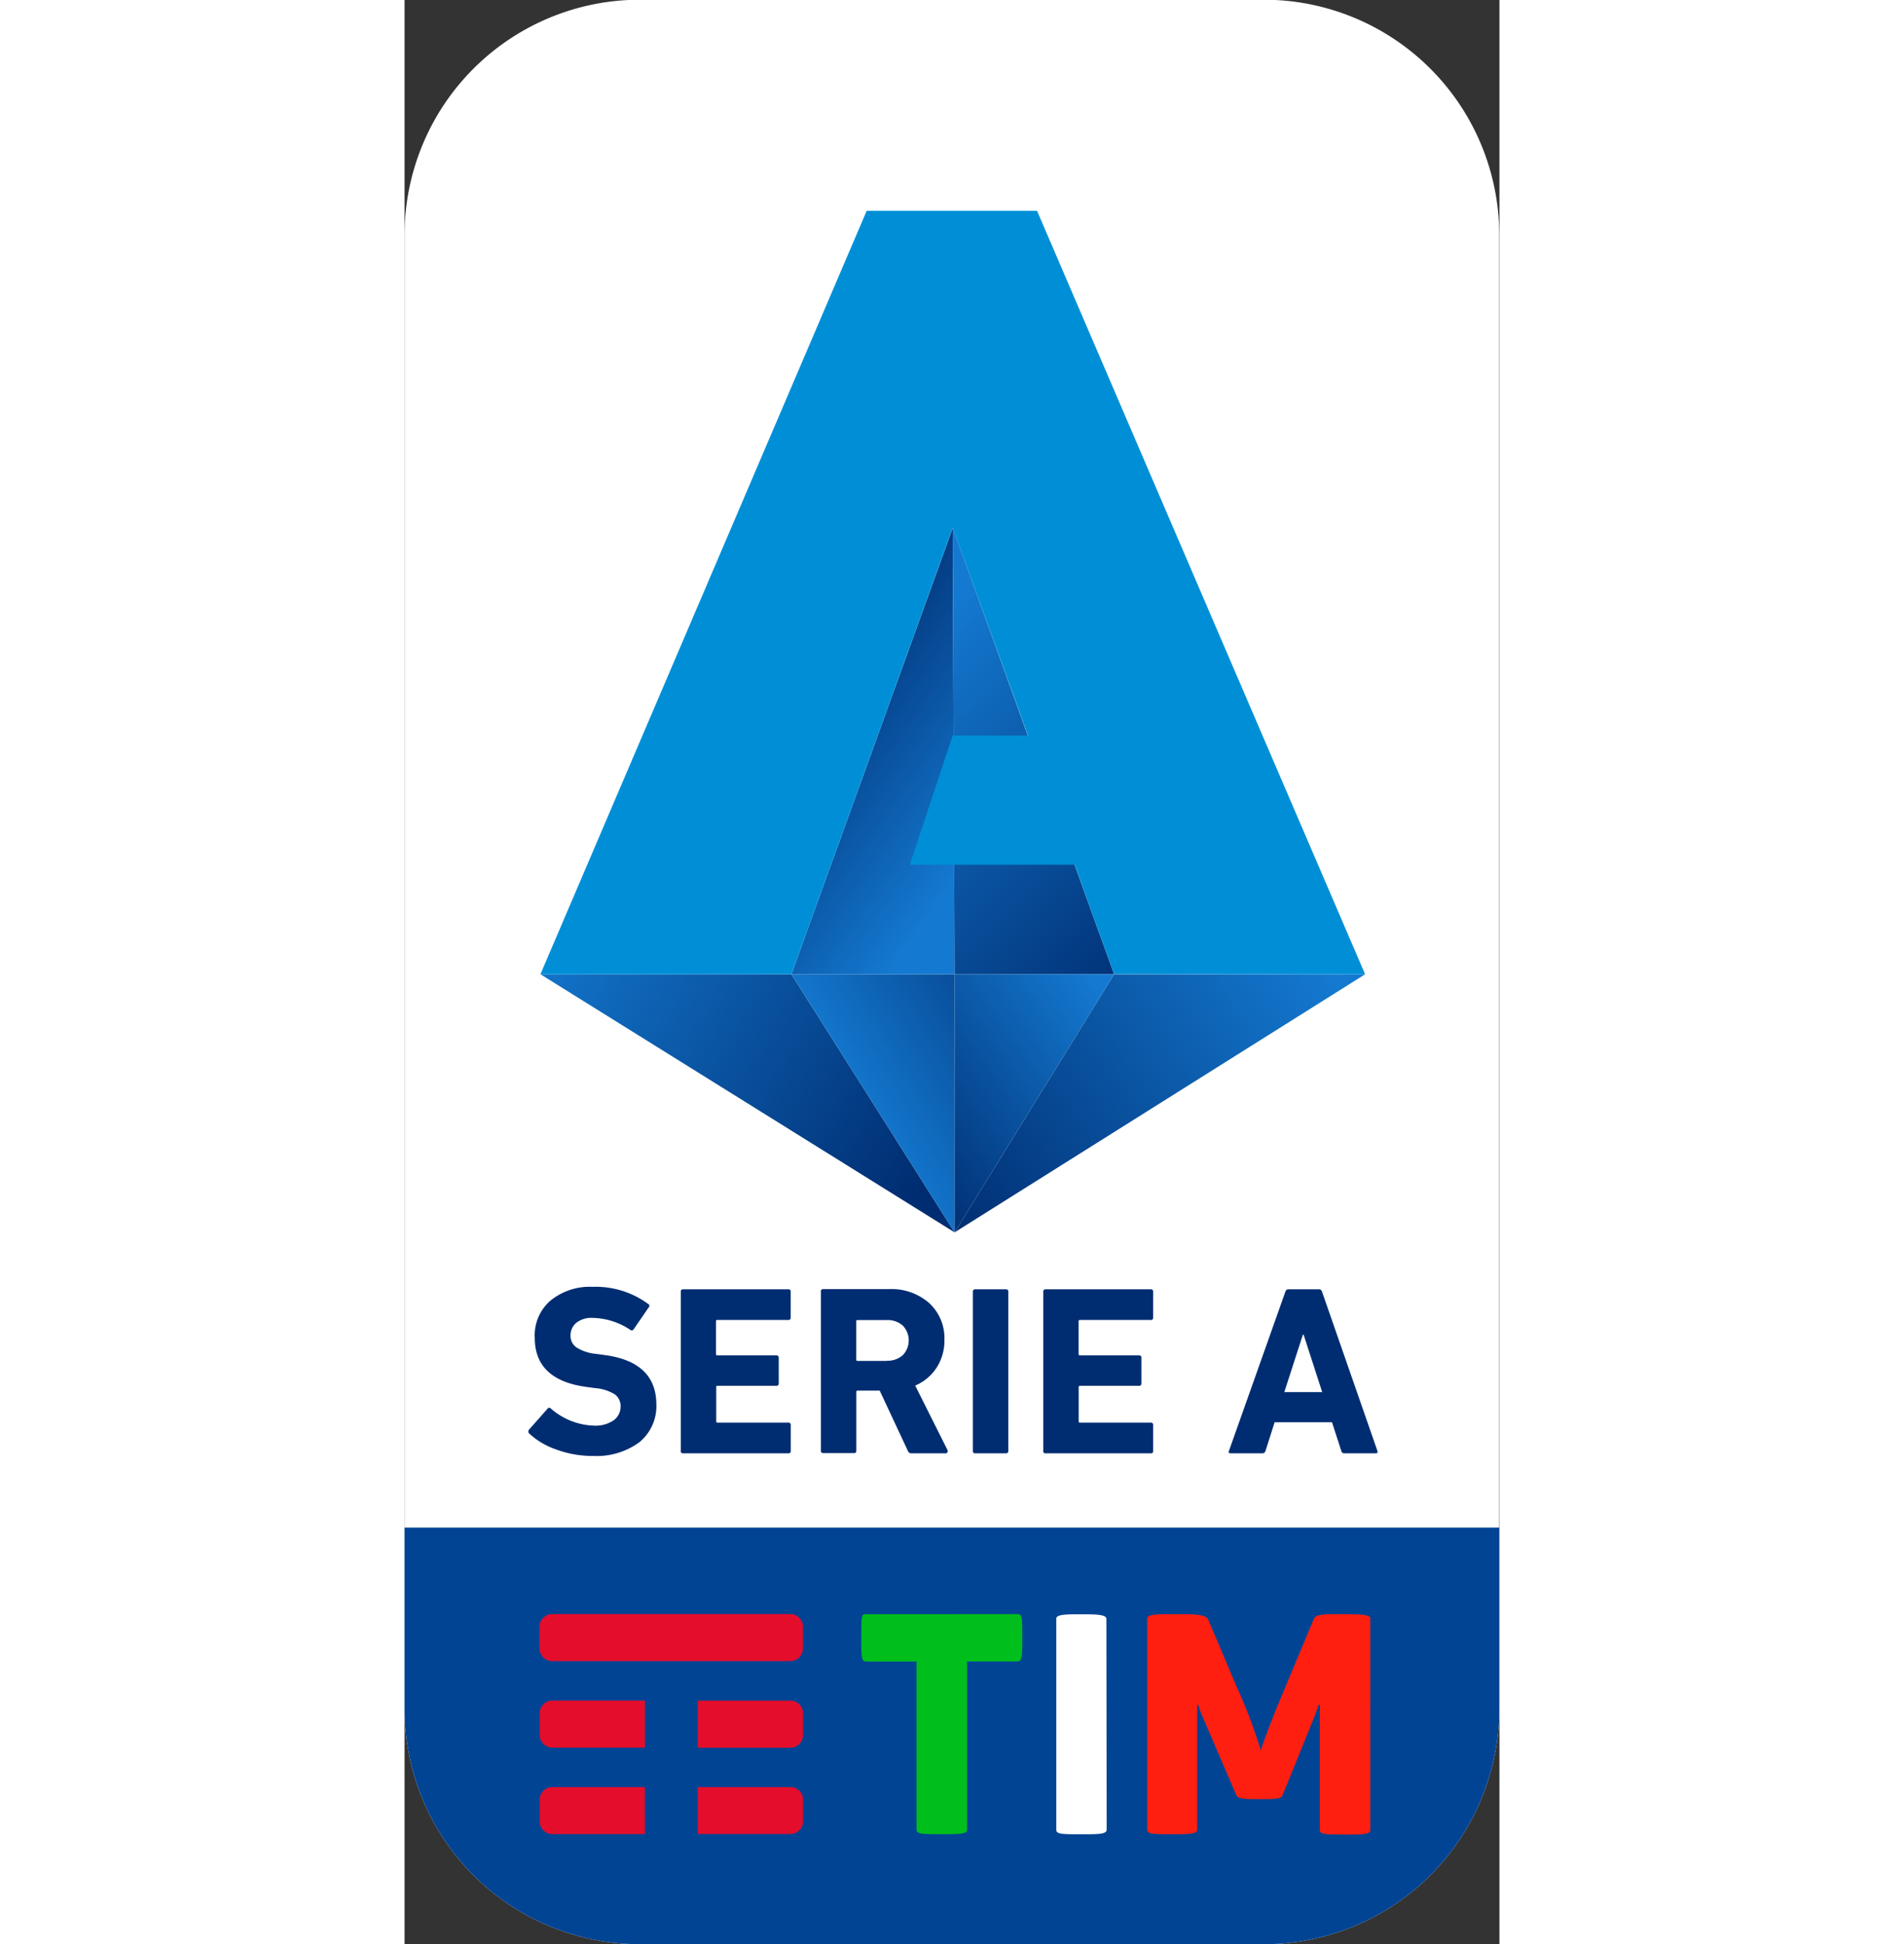 <svg xmlns="http://www.w3.org/2000/svg" xmlns:xlink="http://www.w3.org/1999/xlink" width="47" height="48" viewBox="0 0 158.19 280.95"><rect x="0" y="0" width="158.19" height="280.95" fill="#333333" stroke="none"/><defs><linearGradient id="a" x1="4339.37" y1="5134.59" x2="5001.9" y2="5517.1" gradientTransform="translate(-372.36 -331.25) scale(0.09)" gradientUnits="userSpaceOnUse"><stop offset="0" stop-color="#147ad1"/><stop offset="1" stop-color="#002d71"/></linearGradient><linearGradient id="b" x1="5584.32" y1="5170.4" x2="4961.91" y2="5606.21" xlink:href="#a"/><linearGradient id="c" x1="4859.65" y1="5469.25" x2="5243.87" y2="5247.42" xlink:href="#a"/><linearGradient id="d" x1="5076.97" y1="5018.95" x2="4746.09" y2="4787.27" xlink:href="#a"/><linearGradient id="e" x1="4893.67" y1="4761.34" x2="5370.32" y2="5237.99" xlink:href="#a"/><linearGradient id="f" x1="5266.95" y1="5279.43" x2="4908.73" y2="5530.26" xlink:href="#a"/></defs><title>serie-a-logo</title><path d="M124.19,281H34A34,34,0,0,1,0,247V34A34,34,0,0,1,34,0h90.16a34,34,0,0,1,34,34V247a34,34,0,0,1-34,34Z" transform="translate(0 -0.04)" style="fill:#fff"/><path d="M0,220.8V247a34,34,0,0,0,34,34h90.16a34,34,0,0,0,34-34V220.8Z" transform="translate(0 -0.04)" style="fill:#024494"/><path d="M136.57,233.3h-2.12c-2.72,0-2.9.3-3.11.78l-4.23,10.1c-1.4,3.35-2.84,7-3.4,8.81a73.07,73.07,0,0,0-3.4-9l-4.2-9.9c-.27-.6-1.31-.78-3.61-.78h-2.39c-2.33,0-2.81.21-2.81.68v30.43c0,.57.48.68,2.9.68h1.31c2.39,0,3-.12,3-.68v-18h.18a10.19,10.19,0,0,0,.57,1.61l4.85,11.28c.21.51.48.72,2.72.72h1.43c2.3,0,2.45-.18,2.66-.72l4.42-10.9c.42-1,.72-2,.72-2h.18v18.06c0,.57.45.68,3,.68h1.29c2.33,0,3-.12,3-.68V234c.06-.48-.62-.68-3-.68" transform="translate(0 -0.04)" style="fill:#ff1f11"/><path d="M101.4,234c0-.48-.66-.68-3-.68H97.06c-2.45,0-2.9.21-2.9.68v30.43c0,.57.42.68,2.9.68h1.38c2.33,0,3-.12,3-.68Z" transform="translate(0 -0.04)" style="fill:#fff"/><path d="M88.47,233.3c.63,0,.78.09.78,2.33v2.09c0,2.15-.18,2.42-.78,2.42h-7.2v24.28c0,.57-.68.68-3.11.68H76.87c-2.45,0-2.9-.12-2.9-.68V240.15h-7.2c-.6,0-.78-.18-.78-2.42v-2.09c0-2.33.12-2.33.75-2.33Z" transform="translate(0 -0.04)" style="fill:#00be1b"/><path d="M34.72,258.29H21.35a1.84,1.84,0,0,0-1.83,1.83v3.14a1.84,1.84,0,0,0,1.83,1.83H34.73Zm22.31.54a1.81,1.81,0,0,0-1.29-.54H42.37v6.78H55.75a1.77,1.77,0,0,0,1.29-.54,1.81,1.81,0,0,0,.54-1.29V260.1a1.78,1.78,0,0,0-.54-1.28m0-12.48a1.81,1.81,0,0,0-1.29-.54H42.37v6.81H55.75a1.77,1.77,0,0,0,1.29-.54,1.81,1.81,0,0,0,.54-1.29v-3.14a1.81,1.81,0,0,0-.54-1.31m-22.31-.54H21.35a1.84,1.84,0,0,0-1.83,1.83v3.14a1.84,1.84,0,0,0,1.83,1.83H34.73Zm21-5.7H21.33a1.84,1.84,0,0,1-1.83-1.83v-3.14a1.84,1.84,0,0,1,1.83-1.83h34.4a1.77,1.77,0,0,1,1.29.54,1.81,1.81,0,0,1,.54,1.29v3.14a1.84,1.84,0,0,1-1.83,1.83" transform="translate(0 -0.04)" style="fill:#e40d2c"/><polygon points="19.63 140.79 79.47 178.09 55.89 140.79 19.63 140.79" style="fill:url(#a)"/><polygon points="102.52 140.79 79.47 178.09 138.79 140.79 102.52 140.79" style="fill:url(#b)"/><polygon points="55.89 140.79 79.47 178.09 79.47 140.79 55.89 140.79" style="fill:url(#c)"/><polygon points="79.21 76.29 55.89 140.79 79.47 140.79 79.21 76.29" style="fill:url(#d)"/><polygon points="79.21 76.29 79.47 140.79 102.52 140.79 79.21 76.29" style="fill:url(#e)"/><polygon points="79.47 140.79 79.47 178.09 102.52 140.79 79.47 140.79" style="fill:url(#f)"/><path d="M138.78,140.83h0L91.38,30.5H66.77L19.63,140.83H55.89L79.2,76.33l10.88,30H79.2L73,125H96.81l5.7,15.8Z" transform="translate(0 -0.04)" style="fill:#008fd7"/><path d="M27.11,210.44a14.94,14.94,0,0,1-5.19-.93A10.93,10.93,0,0,1,18,207.19a.4.4,0,0,1,0-.57l0,0,2.65-3c.14-.18.31-.2.52,0a9.91,9.91,0,0,0,6.2,2.44,4.65,4.65,0,0,0,2.84-.77,2.44,2.44,0,0,0,1-2,2.08,2.08,0,0,0-.82-1.74,6.25,6.25,0,0,0-2.84-.91l-1.25-.17q-7.49-1-7.49-7.1A6.63,6.63,0,0,1,21.07,188a9,9,0,0,1,6.12-2,12.79,12.79,0,0,1,8,2.47.31.31,0,0,1,.07.52l-2.15,3.13a.33.33,0,0,1-.45.13l0,0a10.1,10.1,0,0,0-5.51-1.76,3.48,3.48,0,0,0-2.35.72,2.35,2.35,0,0,0-.82,1.86,2,2,0,0,0,.86,1.69,6.35,6.35,0,0,0,2.84.93l1.25.17q7.45,1,7.45,7.17a6.73,6.73,0,0,1-2.42,5.4,10.4,10.4,0,0,1-6.88,2Z" transform="translate(0 -0.04)" style="fill:#002d71"/><path d="M39.91,209.71v-23a.31.31,0,0,1,.26-.35H55.44a.31.31,0,0,1,.35.35v3.73a.31.31,0,0,1-.26.35H45.24A.18.18,0,0,0,45,191v4.7a.18.18,0,0,0,.14.21h8.57a.31.31,0,0,1,.35.35v3.69a.31.31,0,0,1-.26.35H45.24a.18.18,0,0,0-.21.21v4.91a.18.18,0,0,0,.14.21H55.45a.31.31,0,0,1,.35.35v3.73a.31.31,0,0,1-.26.35H40.25a.31.31,0,0,1-.35-.35Z" transform="translate(0 -0.04)" style="fill:#002d71"/><path d="M78.19,210.06H73.24a.51.51,0,0,1-.52-.35L68.65,201H65.48a.18.18,0,0,0-.21.21v8.47a.31.31,0,0,1-.26.35H60.5a.31.31,0,0,1-.35-.35v-23a.31.31,0,0,1,.26-.35h9.53a8.26,8.26,0,0,1,5.84,2A6.88,6.88,0,0,1,78,193.67a7.19,7.19,0,0,1-1.12,4,6.91,6.91,0,0,1-3.1,2.6l4.67,9.33a.31.31,0,0,1,0,.28A.27.27,0,0,1,78.19,210.06Zm-8.54-13.38a3.31,3.31,0,0,0,2.33-.8,3.08,3.08,0,0,0,0-4.28,3.32,3.32,0,0,0-2.33-.8H65.47a.18.18,0,0,0-.21.21v5.49a.18.18,0,0,0,.14.21h4.25Z" transform="translate(0 -0.04)" style="fill:#002d71"/><path d="M82.11,209.71v-23a.31.31,0,0,1,.26-.35h4.51a.31.31,0,0,1,.35.35v23a.31.31,0,0,1-.26.35H82.46a.31.31,0,0,1-.35-.35Z" transform="translate(0 -0.04)" style="fill:#002d71"/><path d="M92.28,209.71v-23a.31.31,0,0,1,.26-.35h15.27a.31.31,0,0,1,.35.35v3.73a.31.31,0,0,1-.26.35H97.6a.18.18,0,0,0-.21.21v4.7a.18.18,0,0,0,.14.21h8.58a.31.31,0,0,1,.35.35v3.69a.31.31,0,0,1-.26.35H97.61a.18.18,0,0,0-.21.21v4.91a.18.18,0,0,0,.14.21h10.27a.31.31,0,0,1,.35.35v3.73a.31.31,0,0,1-.26.35H92.62a.31.31,0,0,1-.35-.35Z" transform="translate(0 -0.04)" style="fill:#002d71"/><path d="M119.11,209.71l8.15-23a.44.44,0,0,1,.45-.35h4.4a.43.43,0,0,1,.45.35l8,23c.07.23,0,.35-.24.35h-4.53a.43.43,0,0,1-.45-.35L134,205.57h-8.29l-1.32,4.14a.44.44,0,0,1-.45.35h-4.56C119.12,210.06,119,209.95,119.11,209.71Zm8-8.5h5.47l-2.68-8.29h-.11Z" transform="translate(0 -0.04)" style="fill:#002d71"/></svg>